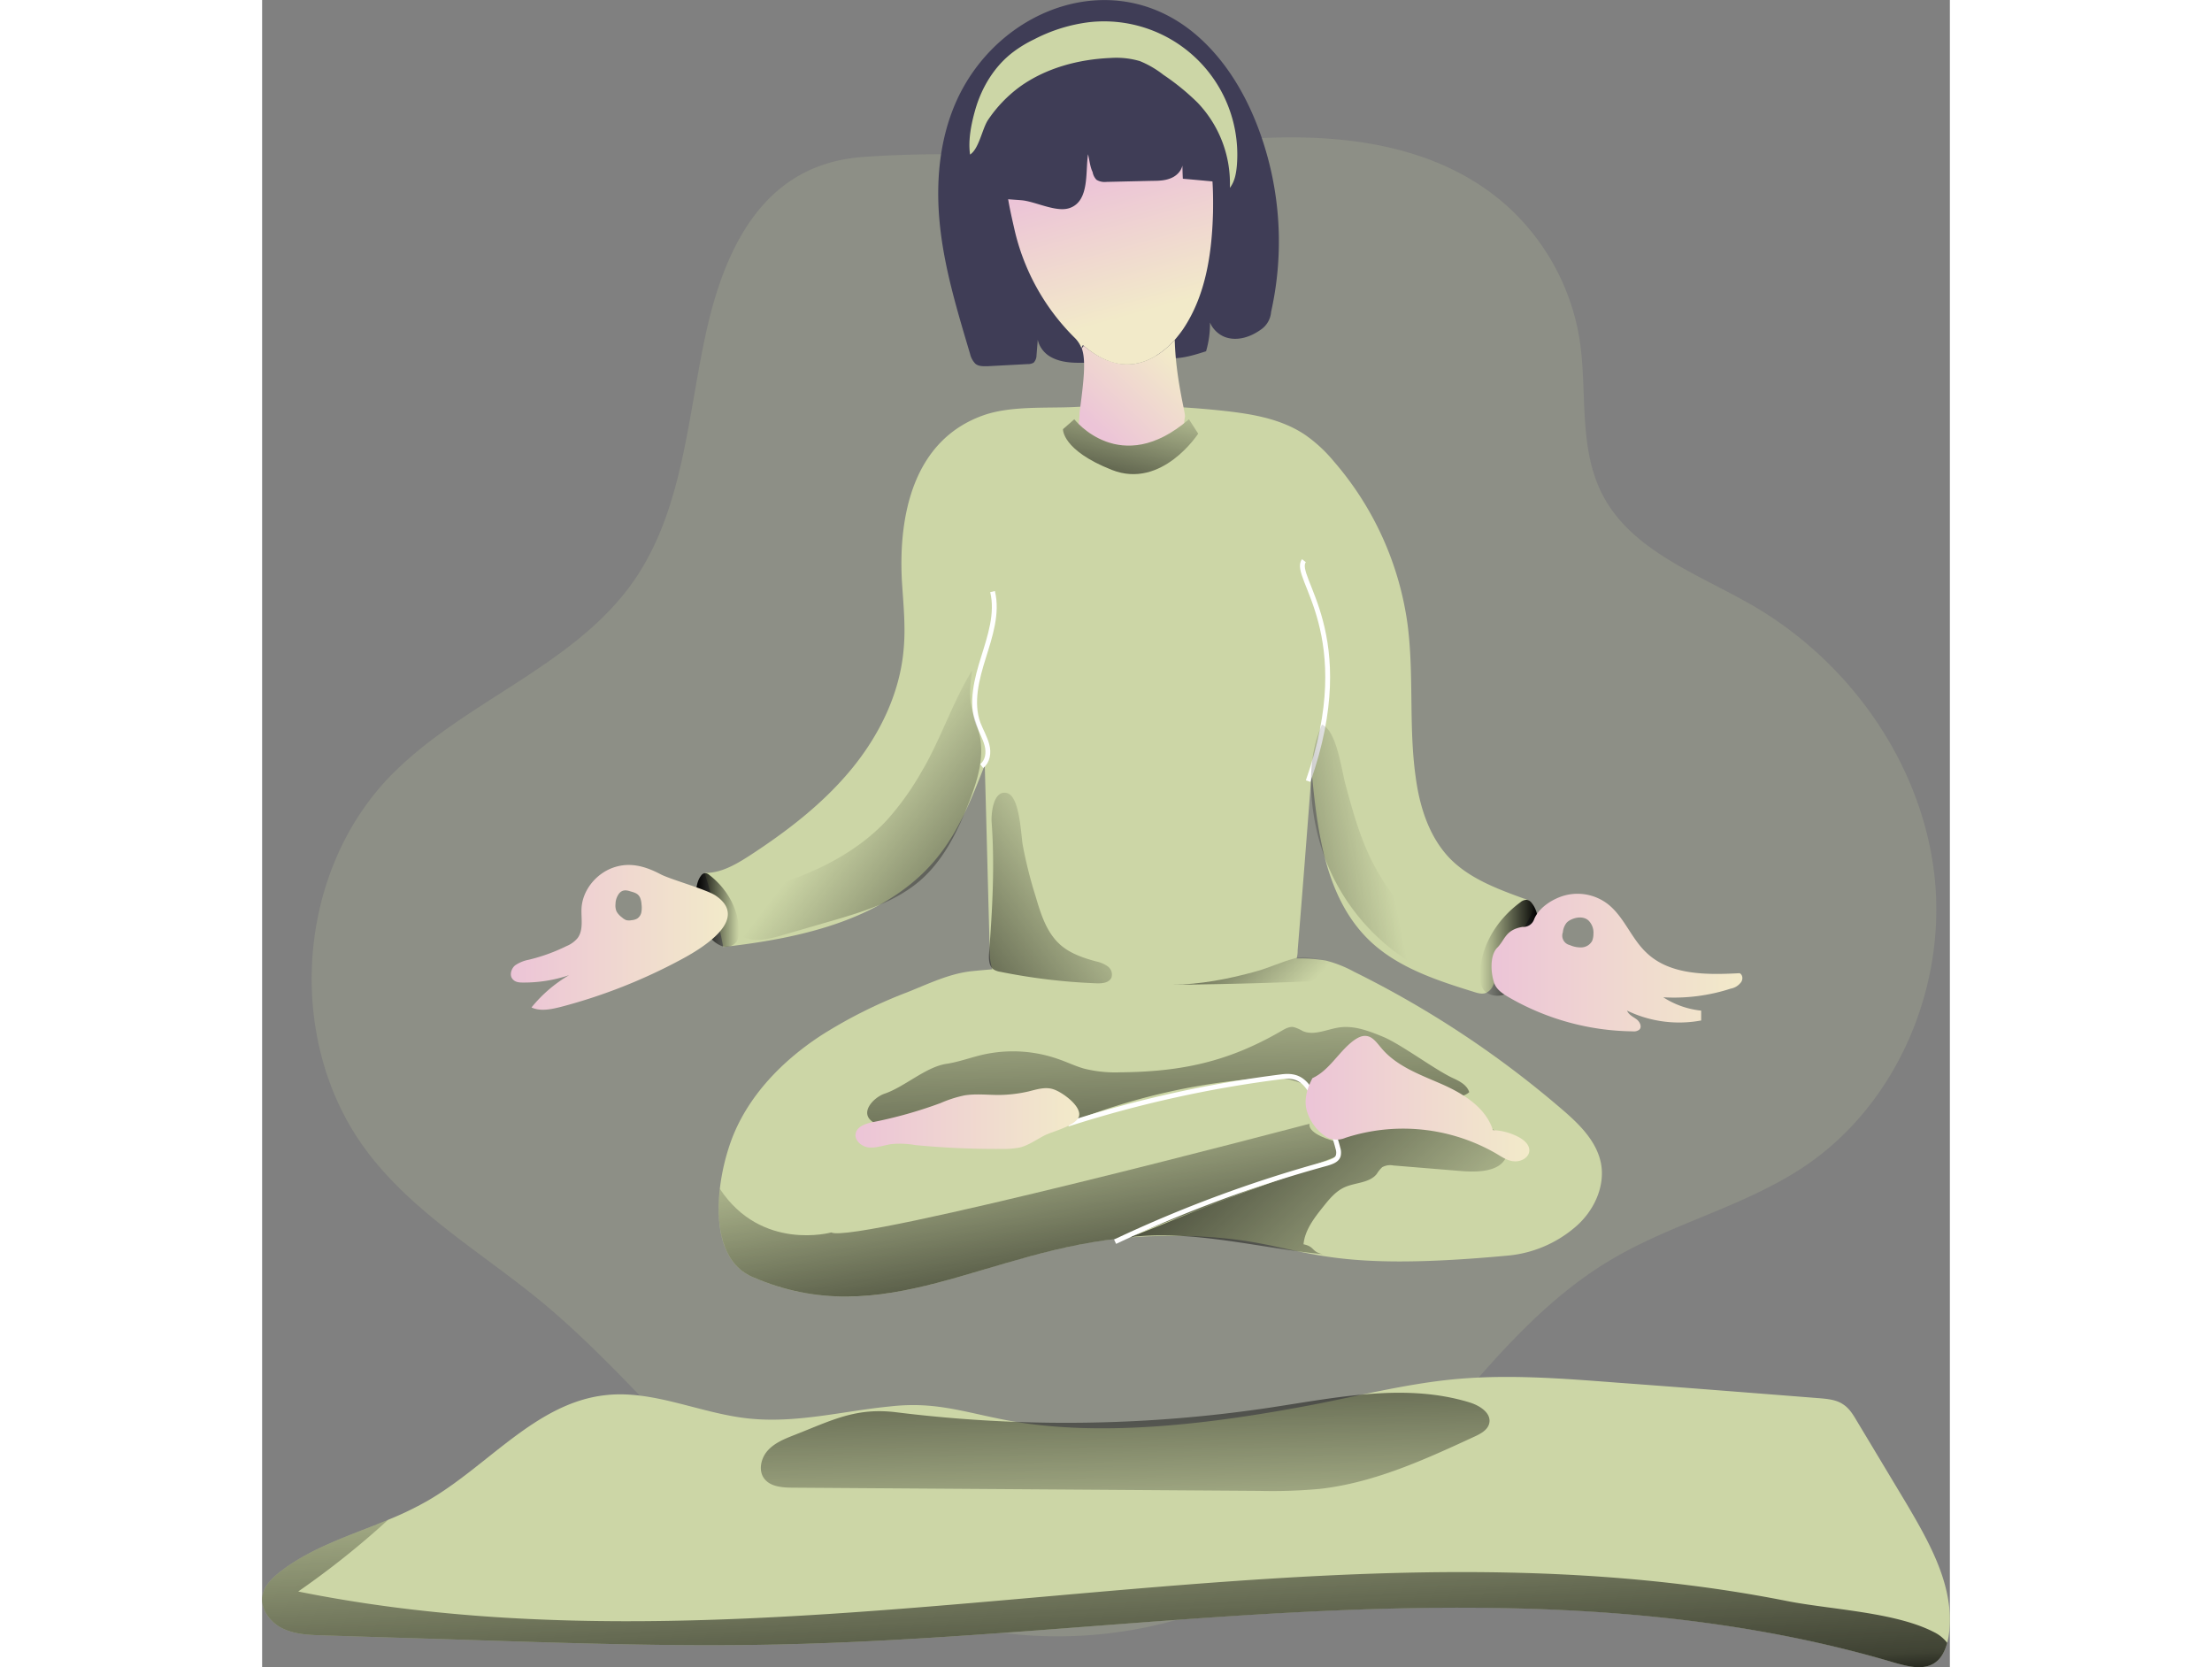 <?xml version="1.0" encoding="UTF-8" standalone="no"?>
<svg id="Layer_1" data-name="Layer 1" xmlns="http://www.w3.org/2000/svg" xmlns:xlink="http://www.w3.org/1999/xlink" width="406" height="306" viewBox="0 0 586.6 579.45" class="illustration styles_illustrationTablet__1DWOa"><rect x="0" y="0" width="586.6" height="579.45" fill="#808080" stroke="none"/><defs><linearGradient id="linear-gradient" x1="-3288.6" y1="335.83" x2="-3268.2" y2="335.83" gradientTransform="matrix(-1, 0, 0, 1, -2716.25, 0)" gradientUnits="userSpaceOnUse"><stop offset="0.01"></stop><stop offset="1" stop-opacity="0"></stop></linearGradient><linearGradient id="linear-gradient-2" x1="279.45" y1="322.68" x2="294.36" y2="322.68" gradientTransform="matrix(1, 0, 0, 1, 0, 0)" xlink:href="#linear-gradient"></linearGradient><linearGradient id="linear-gradient-3" x1="418.16" y1="154.91" x2="443.28" y2="128.59" gradientUnits="userSpaceOnUse"><stop offset="0" stop-color="#ecc4d7"></stop><stop offset="0.42" stop-color="#efd4d1"></stop><stop offset="1" stop-color="#f2eac9"></stop></linearGradient><linearGradient id="linear-gradient-4" x1="413.28" y1="470.47" x2="413.39" y2="470.47" gradientTransform="matrix(1, 0, 0, -1, 0, 598)" xlink:href="#linear-gradient-3"></linearGradient><linearGradient id="linear-gradient-5" x1="422.42" y1="530.15" x2="435.48" y2="483.09" gradientTransform="matrix(1, 0, 0, -1, 0, 598)" xlink:href="#linear-gradient-3"></linearGradient><linearGradient id="linear-gradient-6" x1="453.01" y1="373.6" x2="541.87" y2="469.34" gradientUnits="userSpaceOnUse"><stop offset="0.01"></stop><stop offset="0.13" stop-opacity="0.69"></stop><stop offset="1" stop-opacity="0"></stop></linearGradient><linearGradient id="linear-gradient-7" x1="404.95" y1="475.28" x2="388.46" y2="382.75" xlink:href="#linear-gradient-6"></linearGradient><linearGradient id="linear-gradient-8" x1="444.96" y1="444.34" x2="441.97" y2="331.88" xlink:href="#linear-gradient-6"></linearGradient><linearGradient id="linear-gradient-9" x1="491.31" y1="209.72" x2="569.09" y2="209.72" gradientTransform="matrix(1, 0, 0, -1, 0, 598)" xlink:href="#linear-gradient-3"></linearGradient><linearGradient id="linear-gradient-10" x1="334.76" y1="202.77" x2="412.53" y2="202.77" gradientTransform="matrix(1, 0, 0, -1, 0, 598)" xlink:href="#linear-gradient-3"></linearGradient><linearGradient id="linear-gradient-11" x1="215.13" y1="332.24" x2="290.69" y2="332.24" xlink:href="#linear-gradient-3"></linearGradient><linearGradient id="linear-gradient-12" x1="556.14" y1="341.02" x2="643.19" y2="341.02" xlink:href="#linear-gradient-3"></linearGradient><linearGradient id="linear-gradient-13" x1="426.26" y1="355.93" x2="332.82" y2="283.79" gradientTransform="matrix(1, 0, 0, 1, 0, 0)" xlink:href="#linear-gradient"></linearGradient><linearGradient id="linear-gradient-14" x1="416.87" y1="323.73" x2="519.25" y2="303.11" gradientTransform="matrix(1, 0, 0, 1, 0, 0)" xlink:href="#linear-gradient"></linearGradient><linearGradient id="linear-gradient-15" x1="346.49" y1="356.23" x2="419.67" y2="303.67" xlink:href="#linear-gradient-6"></linearGradient><linearGradient id="linear-gradient-16" x1="436.57" y1="308.66" x2="486.04" y2="355.84" gradientTransform="matrix(1, 0, 0, 1, 0, 0)" xlink:href="#linear-gradient"></linearGradient><linearGradient id="linear-gradient-17" x1="423.02" y1="187.69" x2="434.7" y2="138.9" xlink:href="#linear-gradient-6"></linearGradient><linearGradient id="linear-gradient-18" x1="423.58" y1="610.87" x2="417.4" y2="490.29" xlink:href="#linear-gradient-6"></linearGradient><linearGradient id="linear-gradient-19" x1="427.09" y1="448.55" x2="429.84" y2="557.11" xlink:href="#linear-gradient-6"></linearGradient></defs><title>Meditation</title><path d="M283.2,120.9c-6.71,29.77-7.93,62.11-25.25,87.24-20.87,30.14-59.79,42.1-85.17,68.45-32.94,34.41-36.11,93.34-6.95,131,16,20.75,39.16,34.29,59.42,50.88,38.92,32.09,68,76.75,112.62,100.42,47.95,25.38,110.42,20.74,154.1-11.59,39.9-29.53,63.45-78.45,106.27-103.47,21.23-12.44,46.13-18.3,66.62-32.09,32.22-21.72,49.42-62.71,45-101.27s-29.16-73.7-62.72-93.34C628,206,604.59,198,594.46,178.25c-8.42-16.35-5.12-35.87-7.93-54A79.59,79.59,0,0,0,561,77.71c-29.28-25.87-73-26.23-111.64-20.62s-76.75,1.1-113,4C304.56,63.92,290.28,89.67,283.2,120.9Z" transform="translate(-128.65 -6.44)" fill="#CCD6A6" opacity="0.18" style="isolation: isolate;"></path><g><path d="M461.59,149.09c10.37,1.1,21,2.68,29.65,8.54a50.24,50.24,0,0,1,9.88,9.15,108.91,108.91,0,0,1,25.62,56.49c2.32,17.57.37,35.51,2.81,53,1.34,10.24,4.52,20.62,11.59,28.18,6.83,7.2,16.6,10.86,26,14.28a4.82,4.82,0,0,1,2.93,1.95c.73,1.34,0,3.05-.73,4.39l-12.81,23.79a5,5,0,0,1-2.08,2.44c-1.34.86-3.17.37-4.63-.12-12.94-4-26.36-8.42-36.12-17.69-15.37-14.64-18.3-37.7-20.26-58.81-1.58,20.74-3.17,41.36-4.88,62.1a9.59,9.59,0,0,1-1.22,4.88c-1.46,2.2-4.51,2.81-7.19,3.18a672.2,672.2,0,0,1-79.8,6.1c-6.35.12-13.79-.49-17-5.86-1.71-2.68-1.83-6.1-1.83-9.27-.61-21.11-1.1-42.22-1.71-63.45-4.39,11.23-8.91,22.82-16.59,32.21-17.33,21.36-47,27.94-74.31,31a208.86,208.86,0,0,0-6.47-25.74c5.62.12,10.86-2.93,15.62-6,12.93-8.42,25.38-17.94,35.26-29.89s17-26.48,18.3-41.85c.74-7.93-.12-15.87-.61-23.8-1.22-22.81,4-48.8,28.19-57.46,9.52-3.42,22-2.45,31.85-2.93A317.29,317.29,0,0,1,461.59,149.09Z" transform="translate(-128.65 -6.44)" fill="#CCD6A6"></path><path d="M569.93,320.31a2.77,2.77,0,0,0-1.69-1.13,3.28,3.28,0,0,0-2.28.87c-8.38,6.14-14.22,15.82-14,25.9a7.67,7.67,0,0,0,1.11,4.35c1.5,2.1,4.66,2.67,7.18,1.85a13.12,13.12,0,0,0,6.07-4.79,28.68,28.68,0,0,0,5.62-13.15C572.59,330,572.81,323.83,569.93,320.31Z" transform="translate(-128.65 -6.44)" fill="url(#linear-gradient)"></path><path d="M281.21,310.78a2,2,0,0,1,1.24-.87,2.33,2.33,0,0,1,1.67.67c6.13,4.71,10.39,12.13,10.23,19.86a6.09,6.09,0,0,1-.81,3.34,4.62,4.62,0,0,1-5.25,1.42,9.72,9.72,0,0,1-4.44-3.67,22.67,22.67,0,0,1-4.11-10.09C279.27,318.23,279.11,313.48,281.21,310.78Z" transform="translate(-128.65 -6.44)" fill="url(#linear-gradient-2)"></path><path d="M370.81,39.76c-6.71,13.79-8.17,29.65-6.59,44.9s6.1,30,10.49,44.78a7.19,7.19,0,0,0,1.84,3.42c1.22,1,2.8.85,4.39.85l13.79-.73a4,4,0,0,0,2.07-.49,3.74,3.74,0,0,0,1-2.56c.24-3.05.48-6,.73-9-1.34,3.3.61,7.2,3.54,9.15s6.71,2.44,10.25,2.44a66.76,66.76,0,0,0,18.42-2.19c.61-3.54,1.22-7.08,1.83-10.74-1,5.12,3.78,9.88,8.91,11s10.37-.49,15.25-2.07a33.72,33.72,0,0,0,1-14.4c-1.09,4,2.08,8.42,6.11,9.64s8.41-.25,11.83-2.69a8.17,8.17,0,0,0,3.66-6.22,111.89,111.89,0,0,0-3.9-62.35c-4.64-12.93-11.84-25.13-22.21-34C425.23-5.38,386.06,8.65,370.81,39.76Z" transform="translate(-128.65 -6.44)" fill="#3f3d56"></path><path d="M449.4,151.25a12.59,12.59,0,0,0-.24,3.47c-13.43,15.83-30,6.58-37.11,1.27a29.74,29.74,0,0,0,.71-6.12c1.38-10.53,2.34-18.11.76-22.38.24-.24.48-.61.73-.85,4.39,3.66,9.51,6.34,15,6.46,6.46,0,12.2-3.66,16.59-8.54C446.2,138.19,449.64,150.15,449.4,151.25Z" transform="translate(-128.65 -6.44)" fill="url(#linear-gradient-3)"></path><path d="M413.27,127.61l.12-.12c0-.12,0,0-.12.12Z" transform="translate(-128.65 -6.44)" fill="url(#linear-gradient-4)"></path><path d="M459.15,80.15c-.37,14.15-2.44,28.79-10.37,40.63a45.32,45.32,0,0,1-2.93,3.78c-4.39,4.88-10.13,8.54-16.59,8.54-5.62,0-10.74-2.8-15-6.46-.12-.13-.25-.13-.37-.25l-.49,1a10.05,10.05,0,0,0-2.44-3.66A77.11,77.11,0,0,1,390.09,86c-3.17-13.91-6.1-26.36,4.76-37.95,6-6.35,14-10.25,22.45-12.45,6.95-1.83,14.52-2.56,21.23-.12,8.3,3,14.4,10.5,17.45,18.79S459.27,71.36,459.15,80.15Z" transform="translate(-128.65 -6.44)" fill="url(#linear-gradient-5)"></path><path d="M585.07,432.89a41.9,41.9,0,0,1-22.82,9.88c-80.53,7.57-68.69-7.93-123.36-6.71-2.68.06-5.32.2-7.9.41-50.92,4-86.07,33.72-132,13.75-10.51-4.54-12.73-17.72-11.26-30.59a74.79,74.79,0,0,1,3.82-16.39c5.61-15.62,17.94-28.31,32-37.33A166.38,166.38,0,0,1,353,351.26c7.32-2.92,14.76-6.58,22.69-7.32,23.06-2.32,46.73-1.83,69.79-2.68,13.42-.61,26.85-1.1,40.15-1.59a55.38,55.38,0,0,1,12.69.61,42.55,42.55,0,0,1,9.88,3.91,345.29,345.29,0,0,1,72.11,47.7c6,5.13,12.08,11,13.66,18.79C595.56,418.86,591.41,427.52,585.07,432.89Z" transform="translate(-128.65 -6.44)" fill="#CCD6A6"></path><path d="M544.77,413.39l-22.92-1.88a5.77,5.77,0,0,0-3.9.6,11.18,11.18,0,0,0-1.9,2.35c-2.57,3.21-7.46,2.93-11.2,4.63-3.1,1.41-5.33,4.15-7.45,6.81-3.1,3.88-6.33,8.07-6.8,13,4,.82,2.69,2.62,6.67,3.43-21.8-2-44.09-8.47-66.87-5.95,17.07-6.36,26.51-11.59,70.42-26.34,6.27-2.11-5.26-11.07,1-13.26s12.76-2.07,19.25-2c9.35.16,18.75.32,28,1.83,5.21.85,14.17,4,12.29,11C559.56,414.3,549.91,413.82,544.77,413.39Z" transform="translate(-128.65 -6.44)" fill="url(#linear-gradient-6)"></path><path d="M502.71,408.12,433.6,434.78,431,436.47c-50.92,4-86.07,33.72-132,13.75-10.51-4.54-12.73-17.72-11.26-30.59,14.47,21.89,38.74,15.15,38.74,15.15C334,438.91,492.69,397,492.69,397c-.68,3.67,8.48,6,8.48,6Z" transform="translate(-128.65 -6.44)" fill="url(#linear-gradient-7)"></path><path d="M345,386.55c7-2.37,14.25-9.28,21.55-10.38,4.24-.64,8.29-2.17,12.47-3.14a47.5,47.5,0,0,1,26.66,1.61c2.89,1,5.68,2.37,8.64,3.2a44.54,44.54,0,0,0,12.46,1.29c21.38-.18,37.66-3.65,56.15-14.39,1.28-.75,2.69-1.55,4.16-1.35a13.07,13.07,0,0,1,3.2,1.38c4,1.77,8.54-.68,12.91-1.26,5.12-.68,10.19,1.27,15,3.25,6.37,2.65,18.14,11.53,24.39,14.41,2.32,1.06,4.88,2.42,5.6,4.87-1.85,1.64-4.56,1.71-7,1.69l-28.79-.19c-5.07,0-10.23-.09-15.07-1.63-3.57-1.14-6.86-3.07-10.49-4-4.2-1.12-8.64-.91-13-.55a220.65,220.65,0,0,0-57.47,12.55,59.88,59.88,0,0,1-10.59,3.23c-4.46.73-9,.32-13.52,0q-17.57-1.36-35.2-1.25c-3.85,0-12.54,2.76-16,.59C335.93,393.22,341.29,387.79,345,386.55Z" transform="translate(-128.65 -6.44)" fill="url(#linear-gradient-8)"></path><path d="M425.11,438a450.06,450.06,0,0,1,73.57-27.21c1.59-.49,3.54-1.1,4-2.69a4.66,4.66,0,0,0-.12-2.56c-1.71-7.08-5.49-13.42-9.28-19.64-2.56-4.15-5.12-5.86-10.12-5.25a409.36,409.36,0,0,0-74.43,16.47" transform="translate(-128.65 -6.44)" fill="none" stroke="#fff" stroke-miterlimit="10" stroke-width="1.68"></path><path d="M505.15,401.9a64.74,64.74,0,0,1,52.46,5.49c2,1.22,4,2.56,6.35,2.68s5-1.34,5.12-3.66c.12-2.07-1.83-3.78-3.66-4.75a21.06,21.06,0,0,0-9-2.44c-2.44-7.81-10.25-12.69-17.81-16s-15.74-6.22-21-12.57c-1.46-1.7-2.93-3.9-5.12-4.14-1.71-.25-3.3.73-4.64,1.7-5.12,3.91-8.29,10.25-14.15,12.94-1.83,3.54-3.05,7.56-1.95,11.34a16.28,16.28,0,0,0,7.07,9.28A7.68,7.68,0,0,0,505.15,401.9Z" transform="translate(-128.65 -6.44)" fill="url(#linear-gradient-9)"></path><path d="M403.75,385.06c-2.8-1-5.85,0-8.78.73A48.47,48.47,0,0,1,384.72,387c-3.9,0-7.93-.48-11.84.13a41.52,41.52,0,0,0-8.41,2.68,154,154,0,0,1-23.31,6.59c-2.56.49-5.73,1.46-6.22,4s2.32,4.75,4.88,4.88,5.12-.86,7.69-1.22a30.7,30.7,0,0,1,8.17.36,293.53,293.53,0,0,0,29.41,1.34,32.21,32.21,0,0,0,6.83-.48c3.05-.74,5.73-2.69,8.54-4.15s10.86-3.3,12.08-6.59C413.64,390.92,406.68,386,403.75,385.06Z" transform="translate(-128.65 -6.44)" fill="url(#linear-gradient-10)"></path><path d="M417.3,66.24a5.07,5.07,0,0,0,1.34,2.68,5.42,5.42,0,0,0,3.42.74l16.1-.37c2.44,0,5-.12,7.2-1.34s3.78-3.66,3.05-6.1c.12,2.19.12,4.51.25,6.71,5.85.49,11.71,1.1,17.69,1.58-1.34-11.34-3.79-22.69-9.15-32.7s-14-18.66-24.89-22.08A35.83,35.83,0,0,0,400.46,21c-6.1,4.64-10.49,11.11-14.15,17.69-4.4,7.69-8.18,16.48-8.06,25.51.25,12.07,4.52,11,14.28,11.83,4.76.37,12.2,4.39,16.84,2.69,6.95-2.45,5.37-12.69,6.34-18.67C416.2,62.09,416.44,64.53,417.3,66.24Z" transform="translate(-128.65 -6.44)" fill="#3f3d56"></path><path d="M392,36.59c9-6.47,20.26-9.52,31.48-10a29.1,29.1,0,0,1,10.25,1.09,34.13,34.13,0,0,1,8.17,4.76,81.87,81.87,0,0,1,11.84,9.64A40.58,40.58,0,0,1,465,71.73c1.7-2.2,2.19-5,2.44-7.81A46.33,46.33,0,0,0,416.2,14.14a56.3,56.3,0,0,0-19.28,6,42,42,0,0,0-7.08,4.27c-6.71,5-11.22,12.57-13.42,20.5-1.34,4.76-2.44,10.37-1.71,15.25,3.06-2,4.15-8.66,6.11-11.84A46.37,46.37,0,0,1,392,36.59Z" transform="translate(-128.65 -6.44)" fill="#CCD6A6"></path><path d="M286.34,317.75c-3.17-2.2-15.82-5.65-19.24-7.48-5.61-2.93-11.35-4.52-17.57-1.83-5.49,2.44-9.64,7.93-9.88,13.91-.13,3.41.73,7.32-1.35,10.12a9.9,9.9,0,0,1-3.9,2.81A62.24,62.24,0,0,1,221.34,340a12.67,12.67,0,0,0-4.75,1.95c-1.35,1.1-2,3.3-1,4.64s2.56,1.34,4,1.34a48.93,48.93,0,0,0,15.74-2.56,47.94,47.94,0,0,0-13.06,11.22c3.17,1.47,7,.61,10.37-.24a189.53,189.53,0,0,0,41.73-16.47C283.69,334.91,297.56,325.44,286.34,317.75Zm-25.88,5.74A3.35,3.35,0,0,1,259,325.7a4.54,4.54,0,0,1-1.92.55,4.44,4.44,0,0,1-1.85,0,4.69,4.69,0,0,1-1.49-.94,6.48,6.48,0,0,1-1.93-2.14,5.29,5.29,0,0,1-.34-2.53,6.23,6.23,0,0,1,1.31-3.73c1.13-1.28,2.36-1.14,3.79-.7s2.71.67,3.44,2.21a7.25,7.25,0,0,1,.51,2.4A8.79,8.79,0,0,1,260.46,323.49Z" transform="translate(-128.65 -6.44)" fill="url(#linear-gradient-11)"></path><path d="M642.17,344.68c-11.35.61-24.16.73-32.33-7.08-5.37-5-7.81-12.57-13.55-17a17.28,17.28,0,0,0-15.37-2.81c-4.17,1.29-8.67,4.28-10.2,8.24a3.91,3.91,0,0,1-4,2.56h0c-6,1-6.08,4.53-8.77,7.21s-2.3,9-1,12.5c.86,2.19,2.93,3.53,5,4.75a87.78,87.78,0,0,0,43.07,11.84,3.07,3.07,0,0,0,2.32-.61c1-1,.12-2.81-1.1-3.66s-2.69-1.59-3.18-2.93a41.66,41.66,0,0,0,25.75,3.42v-3.42a29.94,29.94,0,0,1-13.18-4.64,63.59,63.59,0,0,0,23.43-3,5.67,5.67,0,0,0,3.42-2C643.39,347.12,643.39,345.29,642.17,344.68Zm-51.28-11.17a4.4,4.4,0,0,1-3.54,2.2,9.22,9.22,0,0,1-4.22-.81,3.36,3.36,0,0,1-2.39-4.45,6.2,6.2,0,0,1,1.3-3.3,5.25,5.25,0,0,1,1.75-1.18c1.86-.84,4.23-1,5.79.33a5.94,5.94,0,0,1,1.78,4.77A6.17,6.17,0,0,1,590.89,333.51Z" transform="translate(-128.65 -6.44)" fill="url(#linear-gradient-12)"></path></g><path d="M714.77,575.4c-.12.67-.27,1.35-.45,2-.71,2.64-1.92,5.21-4.07,6.77-4,2.93-9.51,1.46-14.27.12-62.47-18.55-128.48-20.86-193.52-18.18S372.64,576.62,307.61,578c-34.53.73-69.06-.37-103.59-1.47-18.18-.61-36.24-1.1-54.42-1.71-4.76-.12-9.88-.36-14.15-2.56s-7.69-7-6.59-11.71c.73-3.17,3.29-5.62,5.85-7.69,11-8.61,24.71-12.81,37.73-18.2a114.15,114.15,0,0,0,13.64-6.57c21-12.08,37.58-33.92,61.62-36.72,16.71-2,32.94,6.22,49.78,8.05s32.94-2.56,49.29-4.15c14.77-1.71,24.28,1.46,38.07,4.27,34,7.08,75.16,1.59,109-4.88,15.74-3.05,31.36-6.95,47.22-8.66,19.52-2.08,39.17-.49,58.69,1,23.3,1.71,46.49,3.54,69.79,5.37,3,.25,6.22.49,8.66,2.2,2.08,1.34,3.42,3.54,4.64,5.61,5.73,9.52,11.35,18.91,17.08,28.43C708.42,543,717.45,558.81,714.77,575.4Z" transform="translate(-128.65 -6.44)" fill="#CCD6A6"></path><path d="M382.52,212.05c1.83,7.56-.85,15.49-3.17,22.93s-4.51,15.62-1.83,22.94c1,2.57,2.32,4.76,3.05,7.45s.25,5.73-1.83,7.32" transform="translate(-128.65 -6.44)" fill="none" stroke="#fff" stroke-miterlimit="10" stroke-width="1.68"></path><path d="M490.75,201.31c-4.39,5.61,19.4,25.38,1.46,76.62" transform="translate(-128.65 -6.44)" fill="none" stroke="#fff" stroke-miterlimit="10" stroke-width="1.68"></path><path d="M357.76,274.8a96.9,96.9,0,0,1-12,16.72c-11.17,12-26.68,19.09-42.42,23.67-5.66,1.65-12.75,4.74-12.33,10.63.27,3.72,3.88,6.49,7.55,7.09s7.4-.44,11-1.47L326,326.67c11.23-3.25,22.85-6.71,31.62-14.43,8-7.09,12.88-17.09,16.76-27.08,2.8-7.23,5.23-15,3.76-22.62-.7-3.63-2.27-7.05-3-10.68-.8-4-.3-8.38.26-12.35C368.68,250.29,364.46,263.55,357.76,274.8Z" transform="translate(-128.65 -6.44)" fill="url(#linear-gradient-13)"></path><path d="M513.42,303.73a78.67,78.67,0,0,0,30,33.59c2.4,1.47,5.23,3.46,5,6.26-.22,2.11-2.33,3.63-4.44,3.87a12.49,12.49,0,0,1-6.16-1.33,73,73,0,0,1-38.57-38.42c-6.08-14.36-8.83-34.76-2.25-49.42,5.16,2.07,6.77,15.72,8.21,20.91C507.47,287.51,509.76,295.88,513.42,303.73Z" transform="translate(-128.65 -6.44)" fill="url(#linear-gradient-14)"></path><path d="M393,300.07a151.54,151.54,0,0,0,4.52,18c1.78,6.08,3.78,12.48,8.51,16.69,3.47,3.09,8,4.61,12.51,5.83a10.84,10.84,0,0,1,4,1.7,3.52,3.52,0,0,1,1.31,3.9c-.79,1.86-3.29,2.1-5.31,2a208.79,208.79,0,0,1-33.35-4,6,6,0,0,1-2.28-.8c-1.71-1.19-1.74-3.67-1.59-5.75,1.13-15.21,2-30.23.88-45.47-.19-2.71.49-11.42,5.43-10.07C392,283.37,392.39,296.54,393,300.07Z" transform="translate(-128.65 -6.44)" fill="url(#linear-gradient-15)"></path><path d="M445,348.7q32.18-.26,64.32-2c-1.66-3.62-5.78-5.42-9.68-6.18s-8.3-2-12.11-1c-4.57,1.2-9,3.35-13.62,4.59C464.57,346.7,454.61,348.62,445,348.7Z" transform="translate(-128.65 -6.44)" fill="url(#linear-gradient-16)"></path><path d="M410.93,152.16s16,20.62,39.85,0l3.21,5s-12.6,19.47-30,12.6S407,155.6,407,155.6Z" transform="translate(-128.65 -6.44)" fill="#CCD6A6"></path><path d="M410.93,152.16s16,20.62,39.85,0l3.21,5s-12.6,19.47-30,12.6S407,155.6,407,155.6Z" transform="translate(-128.65 -6.44)" fill="url(#linear-gradient-17)"></path><path d="M714.32,577.42c-.71,2.64-1.92,5.21-4.07,6.77-4,2.93-9.51,1.46-14.27.12-62.47-18.55-128.48-20.86-193.52-18.18S372.64,576.62,307.61,578c-34.53.73-69.06-.37-103.59-1.47-18.18-.61-36.24-1.1-54.42-1.71-4.76-.12-9.88-.36-14.15-2.56s-7.69-7-6.59-11.71c.73-3.17,3.29-5.62,5.85-7.69,11-8.61,24.71-12.81,37.73-18.2a297.21,297.21,0,0,1-31.26,24.92c169.65,34.17,347.52-30.32,517.28,3.27,15,3,37.64,3.82,51.18,10.8A13,13,0,0,1,714.32,577.42Z" transform="translate(-128.65 -6.44)" fill="url(#linear-gradient-18)"></path><path d="M313.59,505.21c-3.33,1.31-6.78,2.69-9.18,5.34s-3.38,7-1.23,9.81,6.23,3.11,9.78,3.13l162.32,1.11a179.08,179.08,0,0,0,21-.69c18.89-2.12,36.52-10.2,53.77-18.18,2.16-1,4.57-2.29,5.1-4.61.81-3.59-3.34-6.19-6.85-7.26-22.23-6.81-46.08-1.71-69.06,1.76a477.22,477.22,0,0,1-86.78,5.07q-21.75-.72-43.37-3.4C335,495.54,326.7,500.08,313.59,505.21Z" transform="translate(-128.65 -6.44)" fill="url(#linear-gradient-19)"></path></svg>